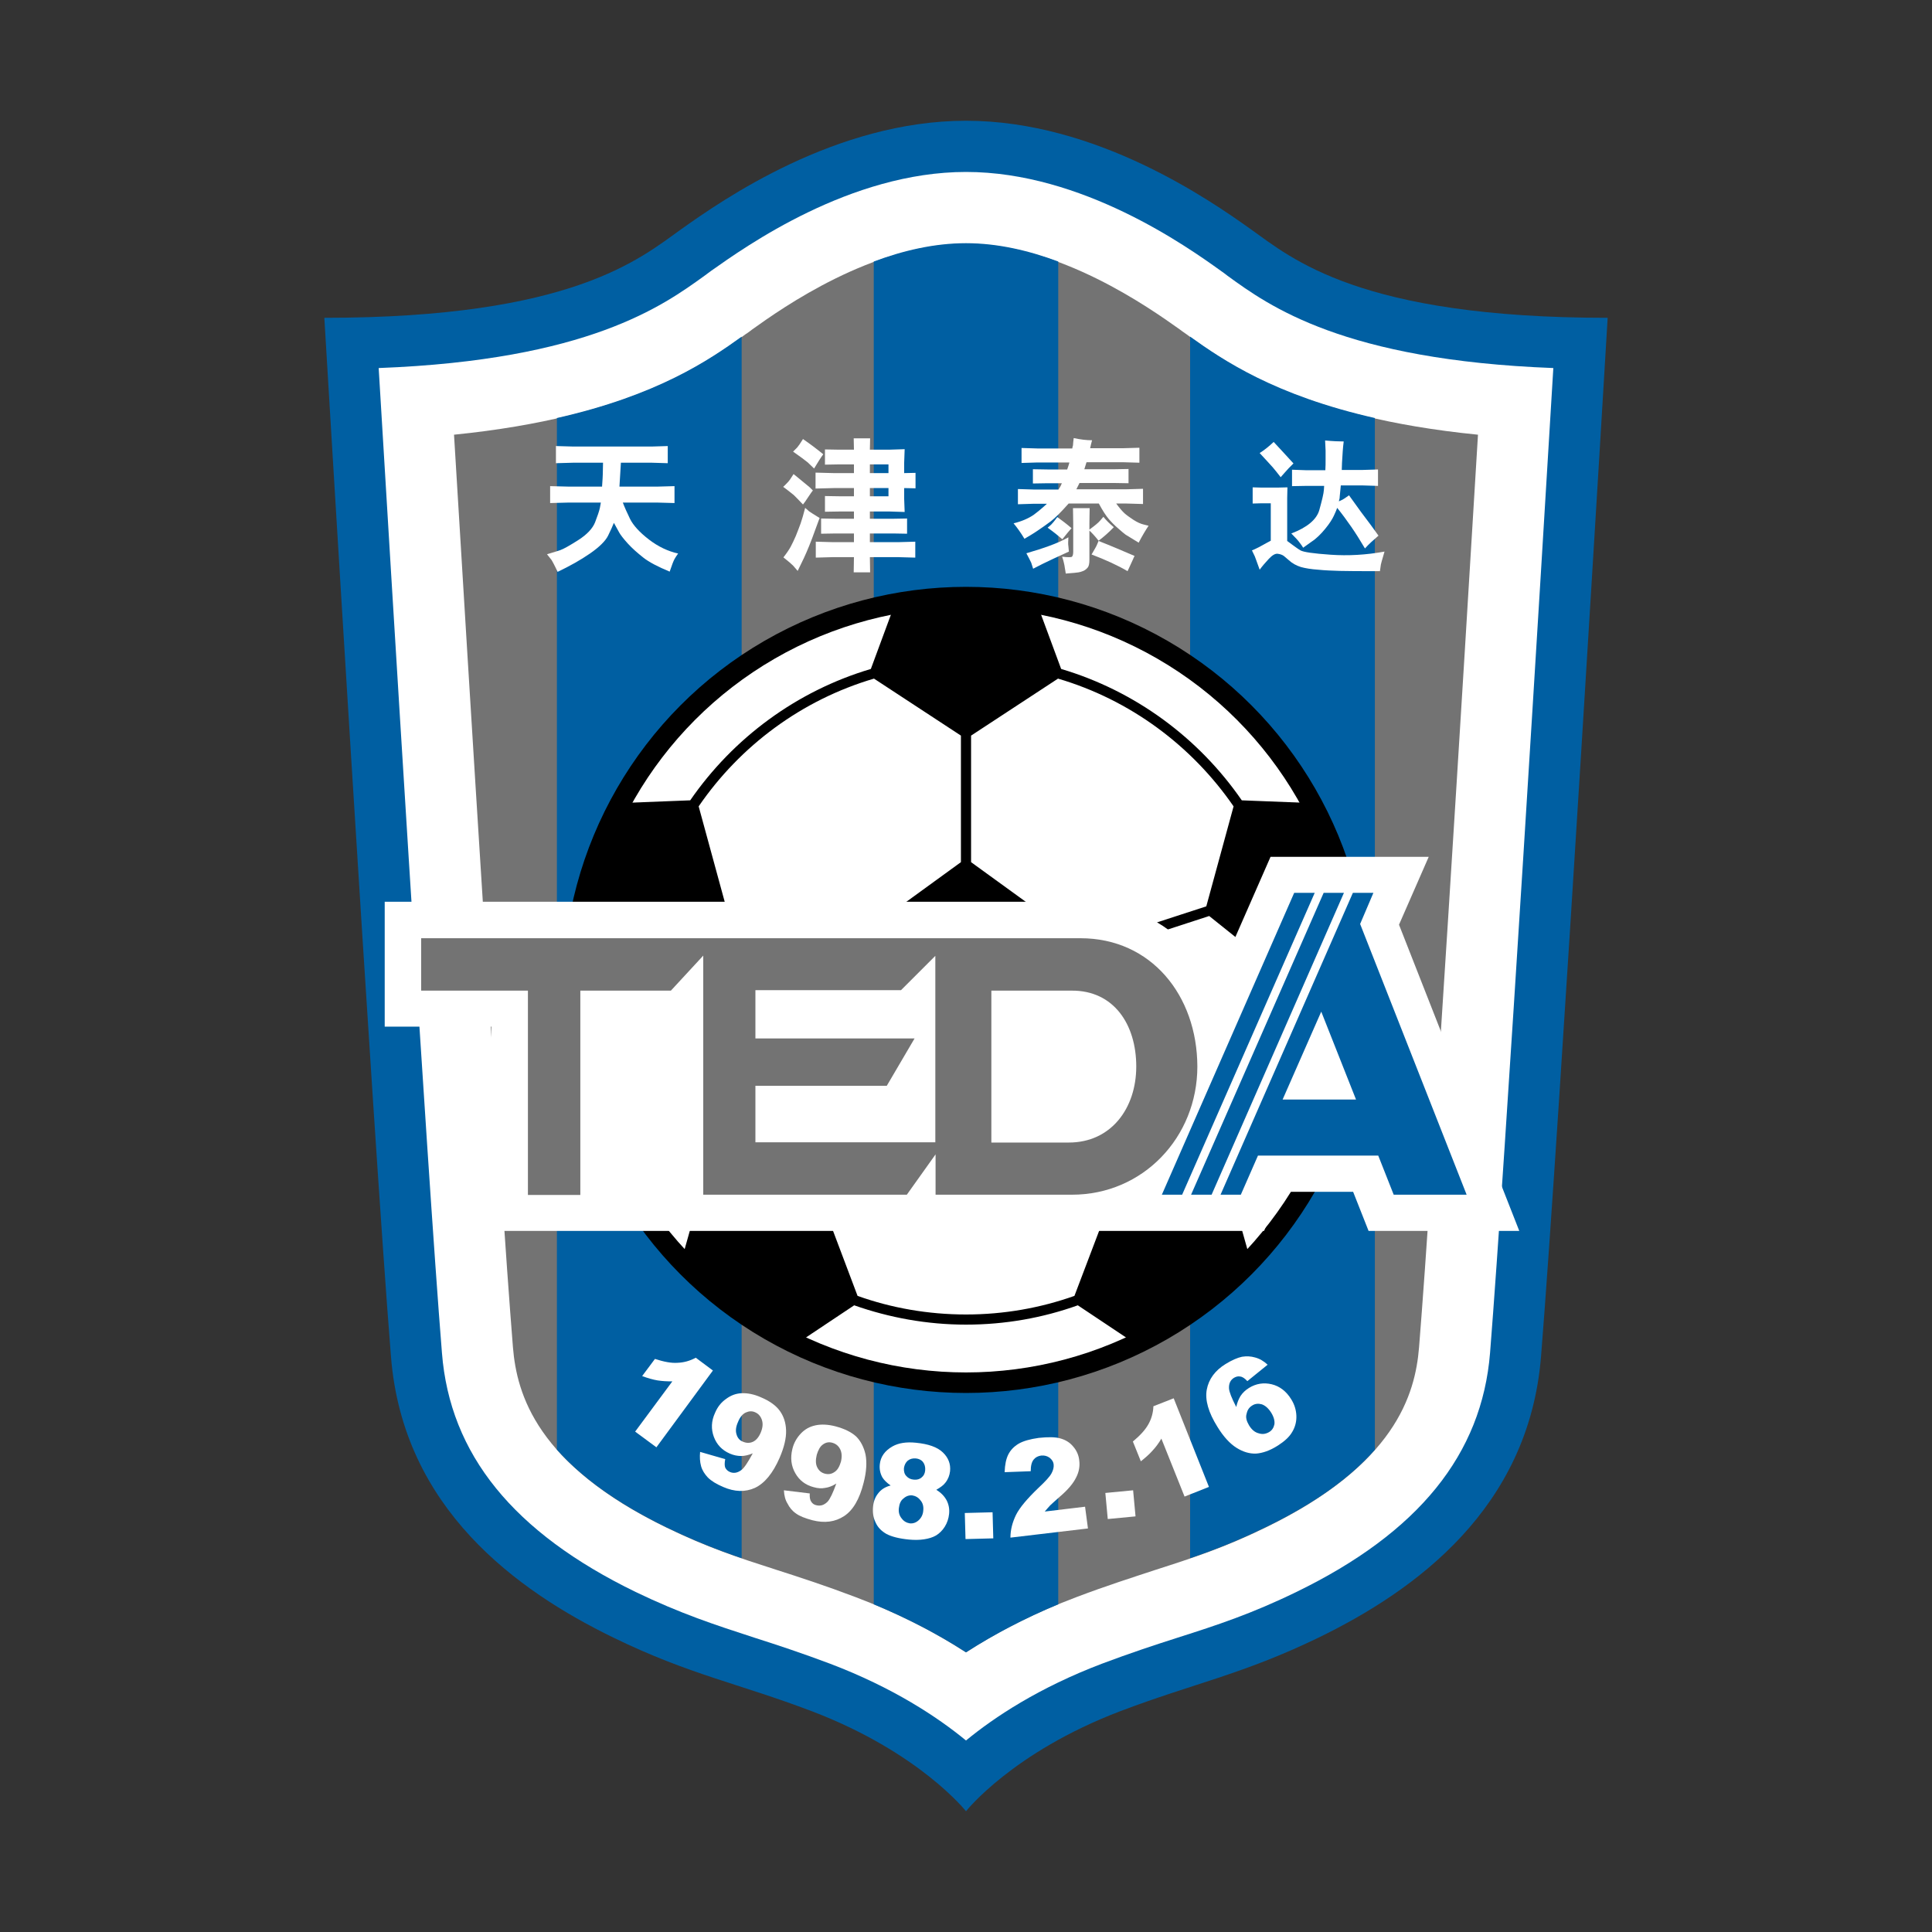 <!-- Created by @FCLOGO 2022-03-02 21:27:04 . https://fclogo.top/ -->
<!-- FOR PERSONAL USE ONLY NOT FOR COMMERCIAL USE -->
<svg version="1.1" xmlns="http://www.w3.org/2000/svg" xmlns:xlink="http://www.w3.org/1999/xlink" x="0px" y="0px"
	 viewBox="0 0 800 800" enable-background="new 0 0 800 800" xml:space="preserve">
<rect x="0" y="0" width="800" height="800" fill="#333333" stroke="none"/>
<g>
	<path fill="#005FA2" d="M517.9,94.9C500.9,82.8,453.9,50,400,50S299.1,82.8,282.1,94.9s-45,36.7-147.8,36.7
		c0,0,20.1,337.2,27.6,430.2c5,62.8,52,96.8,92.1,116.3c31.6,15.4,51.7,18.9,82.2,30.5c44.6,17,63.8,41.4,63.8,41.4
		s19.2-24.4,63.8-41.4c30.5-11.6,50.6-15.2,82.2-30.5c40.1-19.5,87-53.5,92.1-116.3c7.5-93,27.6-430.2,27.6-430.2
		C562.9,131.6,534.9,107,517.9,94.9z"/>
	<path fill="#FFFFFF" d="M400,720.7c-11.8-9.7-30.2-21.9-56.3-31.8c-11.7-4.4-21.7-7.7-31.4-10.8c-16.3-5.3-30.4-9.9-49.1-18.9
		c-50.6-24.6-76.9-57-80.2-99c-6.3-77.9-21.6-331.4-26.2-407.8c86.7-3.3,117.7-25.8,134.9-38.2c0.9-0.7,1.8-1.3,2.7-2
		c14.3-10.1,57.6-41,105.6-41s91.4,30.8,105.6,41c0.9,0.6,1.8,1.3,2.7,2c17.2,12.5,48.1,34.9,134.9,38.2
		c-4.6,76.4-20,329.9-26.2,407.8c-3.4,42-29.6,74.4-80.2,99c-18.7,9.1-32.8,13.7-49.1,18.9c-9.7,3.1-19.7,6.4-31.4,10.8
		C430.2,698.8,411.8,711,400,720.7z"/>
	<path fill="#737373" d="M400,684.2c-13.8-8.9-29.1-16.6-45.8-22.9c-12.4-4.7-22.8-8.1-32.8-11.3c-15.9-5.1-28.4-9.2-45.3-17.4
		c-53.8-26.1-62.1-55.2-63.7-74.7c-5.6-69.5-18.5-280.1-24.4-377.9c73.5-7.4,103.8-29.3,121-41.8l0.2-0.1c0.8-0.6,1.6-1.1,2.3-1.7
		c12.3-8.8,49.9-35.5,88.5-35.5s76.1,26.7,88.5,35.5c0.8,0.6,1.6,1.2,2.5,1.8c17.2,12.5,47.5,34.5,121,41.8
		c-5.9,97.8-18.8,308.3-24.4,377.9c-1.6,19.6-9.9,48.6-63.7,74.7c-16.9,8.2-29.4,12.3-45.3,17.4c-10,3.3-20.4,6.6-32.8,11.3
		C429.1,667.6,413.8,675.2,400,684.2z"/>
	<g>
		<path fill="#005FA2" d="M438.2,108.3v556c-13.7,5.7-26.5,12.4-38.2,19.9c-11.7-7.6-24.5-14.2-38.2-19.9v-556
			c12-4.5,25-7.6,38.2-7.6C413.2,100.7,426.2,103.8,438.2,108.3z"/>
		<path fill="#005FA2" d="M569.3,173.1v427.2c-9.4,10.7-23.7,21.7-45.5,32.2c-11.5,5.6-21,9.3-31,12.7V139.4
			C506.4,149.1,527.8,163.7,569.3,173.1z"/>
		<path fill="#005FA2" d="M307.1,139.4v505.8c-9.9-3.4-19.4-7.1-31-12.7c-21.7-10.5-36-21.6-45.5-32.2V173.1
			C272.2,163.7,293.6,149.1,307.1,139.4z"/>
	</g>
</g>
<g>
	<g>
		<path fill="#FFFFFF" d="M232,227.8c1.4-0.5,3.9-1.9,7.5-4.2s5.9-4.8,6.9-7.3c1-2.6,1.7-4.6,2-6l0.4-2.2h-13.2l-7.8,0.2v-7l7.9,0.2
			h13.6c0.2-2.8,0.3-4.6,0.3-5.2l0.1-4.7h-12.4l-7.1,0.2v-7.1l7.1,0.2h32.6l6.6-0.2v7.1l-6.6-0.2h-12.8c-0.2,3.2-0.4,6.5-0.6,9.9
			H272l7.3-0.2v7l-7.3-0.2h-14.1c0.7,1.9,1.7,4.1,3,6.8c1.3,2.6,3.9,5.5,7.8,8.5s8,4.9,12.1,5.8c-0.6,0.8-1.1,1.6-1.5,2.3
			s-1.1,2.5-2,5.2c-4.8-2-8.5-3.9-10.9-5.8c-2.4-1.9-4.6-3.8-6.5-5.9c-1.9-2.1-3-3.6-3.5-4.5l-2.2-4c-0.5,1.3-1.3,3-2.4,5.3
			c-1.1,2.2-3.6,4.7-7.5,7.4s-8.4,5.2-13.4,7.6c-1.4-3-2.3-4.6-2.5-4.9l-1.9-2.4C228.8,228.8,230.6,228.3,232,227.8z"/>
		<path fill="#FFFFFF" d="M324.3,201.6c0.6-0.6,1.3-1.2,1.9-1.9c0.6-0.6,1.4-1.8,2.4-3.4c0.7,0.6,1.2,1,1.6,1.3l5.1,4.2l1.3,1.3
			c-0.3,0.4-0.6,0.7-0.7,0.9l-2.5,3.7l-0.9,1.2c-1.7-1.8-3-3.1-3.8-3.9C327.8,204.3,326.4,203.1,324.3,201.6z M324.4,230.8
			c1.4-1.8,2.4-3.3,3-4.4c0.6-1.1,1.3-2.6,2.1-4.4c0.7-1.8,1.4-3.5,2-5.2s1.2-3.8,1.9-6.5c0.6,0.5,1.1,1,1.6,1.4s2,1.3,4.4,2.8
			c-0.4,0.9-0.6,1.6-0.8,2.1l-2.5,6.8c-1.5,3.9-2.9,7.1-4.1,9.5l-1.7,3.5c-0.6-0.7-1.2-1.4-1.9-2.2
			C327.6,233.4,326.3,232.3,324.4,230.8z M328.4,187c0.6-0.6,1.2-1.2,1.7-1.7c0.5-0.6,1.3-1.7,2.4-3.5c2.9,2,5.7,4.1,8.4,6.3
			c-0.9,1.2-2.2,3.2-3.8,5.9c-0.8-0.7-1.6-1.6-2.6-2.5C333.4,190.6,331.4,189.1,328.4,187z M337.7,202.3v-6.6l7.5,0.2h8.4v-3.6h-6.4
			l-5.6,0.1v-6.3l5.6,0.1h6.4l-0.1-4.7h6.8l-0.1,4.7h8.1l6.3-0.2l-0.2,5.6v4.3l4.7-0.1v6.4l-4.7-0.1v4.5l0.2,5.4l-6.3-0.2h-8.1v3
			h9.8l5.6-0.1v6.3l-5.6-0.1h-9.8v3.6h11.6l7.2-0.2v6.6l-7.2-0.2h-11.6l0.1,6.3h-6.8l0.1-6.3H345l-7.2,0.2v-6.6l7.2,0.2h8.6v-3.6
			h-7.7L340,221v-6.3l5.9,0.1h7.7v-3h-5.9l-6.1,0.1v-6.5l6.1,0.1h5.9v-3.4h-8.4L337.7,202.3z M367.9,195.9v-3.6h-7.7v3.6H367.9z
			 M367.9,205.5v-3.4h-7.7v3.4H367.9z"/>
		<path fill="#FFFFFF" d="M433.5,208.6h-5.6l-6.4,0.2v-6.3l6.4,0.2h10.4c0.4-0.7,0.7-1.1,0.8-1.3l0.6-1.3h-6l-6,0.1v-5.9l6,0.1h8.2
			c0.3-1,0.7-1.9,0.9-2.9h-13.2l-6.6,0.2v-6.2l6.6,0.2H444c0.1-0.6,0.2-1,0.3-1.3l0.1-1.3l0.2-1.7c2.8,0.6,5.3,0.9,7.6,0.9
			c-0.3,1.1-0.6,2.3-0.8,3.3H465l6.8-0.2v6.2l-6.8-0.2h-15.1c-0.3,1-0.6,1.9-0.9,2.9h12.5l5.8-0.1v5.9l-5.8-0.1H447
			c-0.4,0.8-0.8,1.6-1.3,2.6h20.8l6.8-0.2v6.3l-6.8-0.2h-4.3c1.4,1.9,2.5,3.2,3.5,4.1c0.9,0.8,2.2,1.7,3.7,2.7
			c1.6,1,2.9,1.6,4.2,1.9l2,0.5c-1.2,1.8-2.6,4.1-4.1,7c-3-1.8-4.8-2.9-5.4-3.3c-0.6-0.4-1.6-1.3-3.1-2.6s-2.8-2.6-3.9-3.9
			c-1.1-1.3-2.5-3.4-4.1-6.4h-12.5c-3.2,3.6-5.6,6-7.3,7.3c-1.7,1.3-3.6,2.6-5.5,3.9c-1.9,1.3-3.8,2.4-5.5,3.4
			c-1.5-2.5-3-4.6-4.5-6.4c3.3-0.8,6.1-2,8.3-3.5C430,211.7,431.9,210.1,433.5,208.6z M425,229.1c3.7-1.1,6.9-2.1,9.6-3.1
			s5.3-2.1,7.8-3.5c0,0.8-0.1,1.5-0.1,2.1s0,1.1,0.1,1.6l0.2,2.2c-1,0.5-3.1,1.4-6.3,2.9c-3.2,1.5-6.1,2.9-8.5,4.2
			c-0.2-0.7-0.5-1.5-0.8-2.5C426.6,232.1,425.9,230.8,425,229.1z M433.8,218.5c0.6-0.5,1.1-0.9,1.5-1.3c0.4-0.4,1.3-1.4,2.5-3.1
			c1.8,1.3,3.8,2.8,5.9,4.6c-1,1.1-2.3,2.7-3.8,4.6C438.3,221.9,436.3,220.3,433.8,218.5z M444.3,210.4h6.9l-0.1,6.3v2.6
			c2.3-1.7,3.9-3,4.5-3.8l1.3-1.5c1,1.3,2.4,2.7,4.3,4.3c-2.2,2.3-4.3,4.1-6.3,5.6c-1.5-1.9-2.8-3.3-3.8-4.2v12.1
			c0,1.5-0.2,2.6-0.7,3.2c-0.5,0.6-1.1,1.1-1.8,1.4c-0.7,0.3-1.4,0.5-2,0.6s-2.4,0.3-5.3,0.5c-0.1-0.7-0.2-1.5-0.4-2.5
			c-0.1-1-0.4-2-0.6-2.9l-0.5-1.6c2.4,0.3,3.8,0.3,4.1,0c0.3-0.3,0.5-1,0.5-2.1v-11.5L444.3,210.4z M469.8,230.2
			c-0.3,0.6-0.5,1-0.6,1.3l-1.6,3.5l-0.7,1.5c-4.1-2.4-9.1-4.7-14.9-6.9c1.3-2.2,2.1-3.6,2.3-4.2l0.6-1.4
			C460,226,464.9,228.1,469.8,230.2z"/>
		<path fill="#FFFFFF" d="M526.2,223.9v-15.5h-3.9l-3.6,0.1v-6.7l3.6,0.1h6.8l4-0.1l-0.1,4.4V224c0.6,0.4,1.3,1,2.3,1.7
			s2,1.5,3.2,2.2s5.3,1.3,12.5,1.8s14.6,0.1,22.3-1.3c-1,3.4-1.6,5.4-1.6,6l-0.3,2.1c-7.9,0-13.5,0-16.6-0.1s-6.1-0.2-9-0.5
			c-2.9-0.2-5.3-0.6-7.1-1.1c-1.9-0.6-3.6-1.5-5.1-2.9l-2-1.7c-0.7-0.5-1.6-0.8-2.6-0.9c-1-0.1-2.2,0.6-3.6,2.1
			c-1.4,1.5-2.7,3-3.8,4.5c-1.2-3.4-1.9-5.2-2-5.5l-1.2-2.5c0.8-0.3,1.4-0.6,1.8-0.8c0.4-0.2,1.3-0.6,2.5-1.3
			C523.9,225.1,525.1,224.5,526.2,223.9z M521.6,187.6c1.9-1.2,3.9-2.8,5.8-4.6c2.6,2.8,5.3,5.7,8.2,8.9c-0.9,0.9-1.6,1.6-2,2
			l-1.8,2l-1.5,1.7c-1.2-1.6-2.3-2.9-3.2-4C526.2,192.6,524.4,190.6,521.6,187.6z M535,201.3v-6.8l5.6,0.2h8.2
			c0.1-1.6,0.1-3.1,0.1-4.4c0-1.3,0-2.5,0-3.7l-0.2-4.2c3.3,0.3,5.9,0.4,7.7,0.4c-0.2,1.4-0.3,2.8-0.4,4c-0.1,1.2-0.2,2.8-0.3,4.8
			l-0.1,3h8.5l6.5-0.2v6.8l-6.5-0.2h-8.9c-0.1,1-0.2,2-0.3,3.1c-0.1,1-0.2,1.8-0.2,2.2l-0.3,1.3c0.6-0.3,1.1-0.5,1.5-0.7
			s1.3-0.8,2.7-1.8c2.2,3,3.8,5.3,4.9,6.8l4.2,5.6l3.1,4.3c-2.2,1.9-4.1,3.6-5.6,5.3c-2-3.4-3.9-6.4-5.7-9s-3.7-5.2-5.8-7.8
			c-0.3,0.9-0.8,2-1.4,3.3c-0.6,1.3-1.7,3.1-3.5,5.3s-3.7,4.1-5.7,5.4l-3.5,2.5c-0.5-0.9-1.1-1.6-1.6-2.3s-1.6-1.9-3.3-3.6
			c6.6-2.5,10.5-5.8,11.6-9.7c1.1-4,1.8-6.8,1.9-8.4l0.1-1.6h-7.8L535,201.3z"/>
	</g>
	<g>
		<path fill="#FFFFFF" d="M295.2,567.5l-23.4,31.8l-8.8-6.5l15.4-20.8c-2.2,0-4.2-0.1-6.1-0.4c-1.8-0.3-4-0.9-6.4-1.8l5.3-7.1
			c3.7,1.2,6.8,1.8,9.4,1.6c2.6-0.1,5.1-0.8,7.5-2.1L295.2,567.5z"/>
		<path fill="#FFFFFF" d="M289.9,601.2l10.4,3c-0.3,1.5-0.3,2.7,0,3.5c0.4,0.8,1,1.4,1.9,1.8c1.6,0.7,3.2,0.4,4.8-0.8
			c1.2-0.9,2.7-3.2,4.7-6.9c-1.7,0.7-3.3,1.1-4.8,1.1s-3.1-0.3-4.7-1c-3.2-1.4-5.4-3.7-6.6-6.9s-1.1-6.6,0.5-10
			c1-2.4,2.5-4.3,4.5-5.7c2-1.5,4.1-2.3,6.5-2.4c2.4-0.1,5.1,0.4,8,1.7c3.6,1.5,6.2,3.4,7.8,5.6c1.6,2.2,2.5,4.9,2.6,8.1
			c0.1,3.2-0.8,7-2.7,11.4c-2.8,6.4-6.2,10.5-10.2,12.4c-4,1.8-8.4,1.7-13.2-0.4c-2.8-1.2-4.9-2.5-6.3-3.9c-1.3-1.4-2.3-2.9-2.8-4.7
			C289.8,605.3,289.7,603.3,289.9,601.2z M315,593.2c0.8-1.9,1-3.6,0.5-5.2c-0.5-1.5-1.4-2.6-2.8-3.2c-1.3-0.6-2.6-0.5-3.9,0.1
			s-2.4,1.9-3.2,3.9c-0.9,2-1.1,3.7-0.6,5.2c0.4,1.4,1.3,2.5,2.7,3c1.4,0.6,2.8,0.6,4.1,0C313.1,596.4,314.2,595.1,315,593.2z"/>
		<path fill="#FFFFFF" d="M324.6,617.1l10.7,1.3c-0.1,1.5,0.1,2.7,0.6,3.4c0.5,0.8,1.2,1.3,2.2,1.5c1.7,0.4,3.2-0.1,4.6-1.5
			c1-1.1,2.2-3.6,3.6-7.5c-1.6,1-3.1,1.6-4.6,1.8c-1.5,0.3-3.1,0.2-4.8-0.3c-3.4-0.9-5.9-2.8-7.6-5.8s-2.1-6.3-1.2-10
			c0.6-2.5,1.8-4.6,3.5-6.4c1.7-1.8,3.7-2.9,6.1-3.4c2.3-0.5,5.1-0.4,8.2,0.4c3.8,1,6.6,2.4,8.6,4.2c1.9,1.9,3.2,4.4,3.9,7.5
			c0.6,3.2,0.4,7.1-0.8,11.7c-1.7,6.8-4.4,11.4-8.1,13.8c-3.7,2.4-8,3-13.1,1.7c-3-0.8-5.3-1.7-6.8-2.8c-1.6-1.1-2.7-2.5-3.5-4.1
			C325.2,621.2,324.7,619.3,324.6,617.1z M348.2,605.3c0.5-2,0.4-3.8-0.3-5.2c-0.7-1.4-1.8-2.3-3.3-2.7c-1.4-0.4-2.7-0.1-3.8,0.7
			c-1.2,0.8-2,2.3-2.6,4.3c-0.5,2.1-0.5,3.8,0.2,5.2s1.7,2.2,3.1,2.6c1.5,0.4,2.8,0.2,4.1-0.7C346.8,608.7,347.6,607.3,348.2,605.3z
			"/>
		<path fill="#FFFFFF" d="M368.8,615.1c-1.6-1.1-2.7-2.2-3.4-3.3c-0.9-1.6-1.3-3.4-1.1-5.4c0.3-3.2,2.1-5.7,5.3-7.5
			c2.5-1.4,5.7-1.9,9.6-1.5c5.2,0.5,8.9,1.8,11.2,4c2.3,2.2,3.3,4.8,3,7.8c-0.2,1.7-0.8,3.3-1.9,4.7c-0.8,1.1-2.1,2-3.8,3
			c2,1.2,3.4,2.7,4.3,4.4c0.9,1.8,1.2,3.6,1,5.6c-0.2,1.9-0.8,3.7-1.8,5.3s-2.3,2.8-3.6,3.6c-1.4,0.8-3,1.3-5,1.6s-4,0.3-6.2,0.1
			c-4.1-0.4-7.2-1.2-9.3-2.3c-2.1-1.2-3.6-2.7-4.5-4.7c-1-2-1.3-4.1-1.1-6.5c0.2-2.3,0.9-4.1,2.1-5.6
			C364.8,616.8,366.5,615.7,368.8,615.1z M372.2,624.5c-0.2,1.7,0.2,3.1,1.2,4.3c0.9,1.2,2.1,1.8,3.4,2c1.3,0.1,2.5-0.3,3.6-1.3
			s1.8-2.4,1.9-4c0.2-1.7-0.2-3.2-1.2-4.3c-0.9-1.2-2.1-1.8-3.4-2c-1.3-0.1-2.5,0.3-3.6,1.3C373,621.3,372.4,622.7,372.2,624.5z
			 M374.3,607.9c-0.1,1.3,0.2,2.5,1,3.3c0.8,0.9,1.8,1.4,3.2,1.5c1.2,0.1,2.3-0.2,3.1-0.9c0.9-0.7,1.4-1.7,1.5-3s-0.2-2.5-0.9-3.4
			c-0.7-0.9-1.8-1.4-3-1.5c-1.3-0.1-2.4,0.2-3.3,0.9C375,605.6,374.5,606.6,374.3,607.9z"/>
		<path fill="#FFFFFF" d="M399.5,626.5l11.5-0.3l0.3,10.8l-11.5,0.3L399.5,626.5z"/>
		<path fill="#FFFFFF" d="M450.5,632.9l-32.1,3.8c0-3.2,0.8-6.3,2.3-9.4c1.5-3,4.6-6.7,9.3-11.2c2.9-2.7,4.7-4.7,5.4-6
			c0.7-1.3,1-2.5,0.9-3.6c-0.1-1.2-0.7-2.1-1.7-2.9c-1-0.7-2.1-1-3.4-0.9c-1.4,0.2-2.4,0.7-3.2,1.7c-0.8,1-1.2,2.5-1.2,4.8
			l-10.8,0.4c0.1-3.1,0.6-5.5,1.5-7.3s2.3-3.3,4.3-4.5c1.9-1.1,4.7-1.9,8.3-2.4c3.8-0.4,6.8-0.4,8.9,0.2c2.2,0.6,4,1.7,5.4,3.4
			c1.4,1.6,2.3,3.6,2.5,5.8c0.3,2.3-0.1,4.7-1.3,7c-1.1,2.3-3.3,5-6.7,7.9c-2,1.7-3.3,3-4,3.6c-0.7,0.7-1.4,1.6-2.3,2.6l16.7-2
			L450.5,632.9z"/>
		<path fill="#FFFFFF" d="M457.7,618.2l11.5-1.1l1,10.8l-11.5,1.1L457.7,618.2z"/>
		<path fill="#FFFFFF" d="M486,579l14.6,36.7l-10.1,4l-9.6-24c-1.1,1.9-2.3,3.5-3.6,4.9c-1.2,1.4-2.9,2.9-4.9,4.5l-3.3-8.2
			c3-2.5,5.1-4.8,6.4-7.1s2-4.8,2.1-7.5L486,579z"/>
		<path fill="#FFFFFF" d="M524.9,565.1l-8.4,6.8c-1-1.1-2-1.8-2.9-1.9c-0.9-0.2-1.7,0-2.6,0.5c-1.5,0.9-2.2,2.4-2.1,4.4
			c0.1,1.5,1.1,4,3,7.7c0.4-1.8,1-3.3,1.8-4.6c0.8-1.2,2-2.4,3.5-3.3c2.9-1.8,6.1-2.3,9.4-1.5c3.3,0.8,6,2.9,8,6.1
			c1.4,2.2,2.1,4.5,2.2,6.9c0.1,2.4-0.5,4.7-1.7,6.7c-1.2,2.1-3.2,3.9-6,5.7c-3.3,2.1-6.3,3.1-9,3.3c-2.7,0.1-5.4-0.7-8.1-2.4
			c-2.7-1.7-5.4-4.6-7.9-8.7c-3.7-5.9-5.2-11.1-4.4-15.4c0.8-4.3,3.4-7.9,7.8-10.6c2.6-1.6,4.9-2.6,6.8-3c1.9-0.3,3.7-0.2,5.4,0.3
			C521.6,562.6,523.3,563.6,524.9,565.1z M517.2,590.2c1.1,1.8,2.4,2.9,4,3.3c1.5,0.5,2.9,0.3,4.3-0.5c1.2-0.7,1.9-1.8,2.2-3.2
			c0.2-1.4-0.2-3-1.3-4.8c-1.2-1.9-2.5-3-3.9-3.5c-1.4-0.4-2.8-0.3-4,0.5c-1.3,0.8-2,1.9-2.3,3.4
			C515.7,586.9,516.2,588.5,517.2,590.2z"/>
	</g>
</g>
<g>
	<circle cx="400" cy="409.9" r="166.9"/>
	<circle fill="#FFFFFF" cx="400" cy="409.9" r="158.4"/>
	<path d="M538.6,406.3l26-20.5c-2.7-18.9-8.7-36.8-17.2-53.1l-33.2-1.3c-17.8-25.8-44.1-45.3-74.8-54.4l-11.5-31.1
		c-9.1-1.5-18.4-2.3-27.9-2.3s-18.8,0.8-27.9,2.3L360.6,277c-30.7,9.1-57,28.6-74.8,54.4l-33.2,1.3c-8.6,16.3-14.5,34.2-17.2,53.1
		l26,20.5c0,1.2-0.1,2.4-0.1,3.6c0,31.7,10.7,60.9,28.7,84.3l-9,31.9c13,13.3,28.3,24.5,45.1,32.8l27.6-18.4c14.5,5.1,30.1,8,46.3,8
		s31.8-2.8,46.3-8l27.6,18.4c16.9-8.4,32.1-19.5,45.1-32.8l-9-31.9c18-23.4,28.7-52.6,28.7-84.3
		C538.6,408.7,538.6,407.5,538.6,406.3z M402.1,304.6l36-23.6c29.9,8.8,55.4,27.8,72.7,52.9l-11.3,41.4l-49.8,16.2L402.1,357V304.6z
		 M361.9,281l36,23.6V357l-47.5,34.5l-49.8-16.2l-11.3-41.4C306.5,308.8,332,289.8,361.9,281z M293.5,491.8
		c-17.5-22.7-27.9-51.1-27.9-81.9c0-1.2,0-2.4,0.1-3.6l33.6-26.9l49.8,16.2l18.1,55.9l-30.8,42.4L293.5,491.8z M444.9,536.6
		c-14.1,5-29.2,7.7-44.9,7.7s-30.9-2.7-44.9-7.7l-15.2-40.3l30.8-42.4h58.7l30.8,42.4L444.9,536.6z M506.5,491.8l-42.9,2l-30.8-42.4
		l18.1-55.9l49.8-16.2l33.6,26.9c0,1.2,0.1,2.4,0.1,3.6C534.4,440.7,524,469.1,506.5,491.8z"/>
</g>
<g>
	<path fill="#FFFFFF" d="M579.3,382.9l12.3-28.1h-65.5l-23.2,52.9c-2.5-4.9-5.5-9.5-9.1-13.6c-11.7-13.3-28.2-20.7-46.5-20.7h-288
		v51.7h44.2v84.6h319.9l7.1-16.2h29.8l6.4,16.2h62.4L579.3,382.9z"/>
	<g>
		<path fill="#737373" d="M447.4,388.5h-273v21.7h44.2v84.6h21.7v-84.6h37.5l13.4-14.5v99h84.3l11.9-16.7v16.7h56.5
			c29.4,0,51.9-23.8,51.9-53.1l0,0C495.7,412.2,476.7,388.5,447.4,388.5z M387.3,473h-74.5v-23.4h54.4l11.5-19.6h-65.9v-20h60.3
			l14.2-14.2V473z M470.5,441.6c0,17.4-10.5,31.5-27.9,31.5h-32.1v-62.9h33.3C461.2,410.1,470.5,424.2,470.5,441.6L470.5,441.6z"/>
		<g>
			<polygon fill="#005FA2" points="535.9,369.7 481.1,494.7 489.5,494.7 544.4,369.7 			"/>
			<path fill="#005FA2" d="M568.7,369.7h-8.5l-54.8,125h8.4l7.1-16.2h49.8l6.4,16.2h30.2l-44.1-112.1L568.7,369.7z M531.1,455.3
				l16-36.4l14.4,36.4H531.1z"/>
			<polygon fill="#005FA2" points="548.1,369.7 493.2,494.7 501.7,494.7 556.5,369.7 			"/>
		</g>
	</g>
</g>
</svg>
